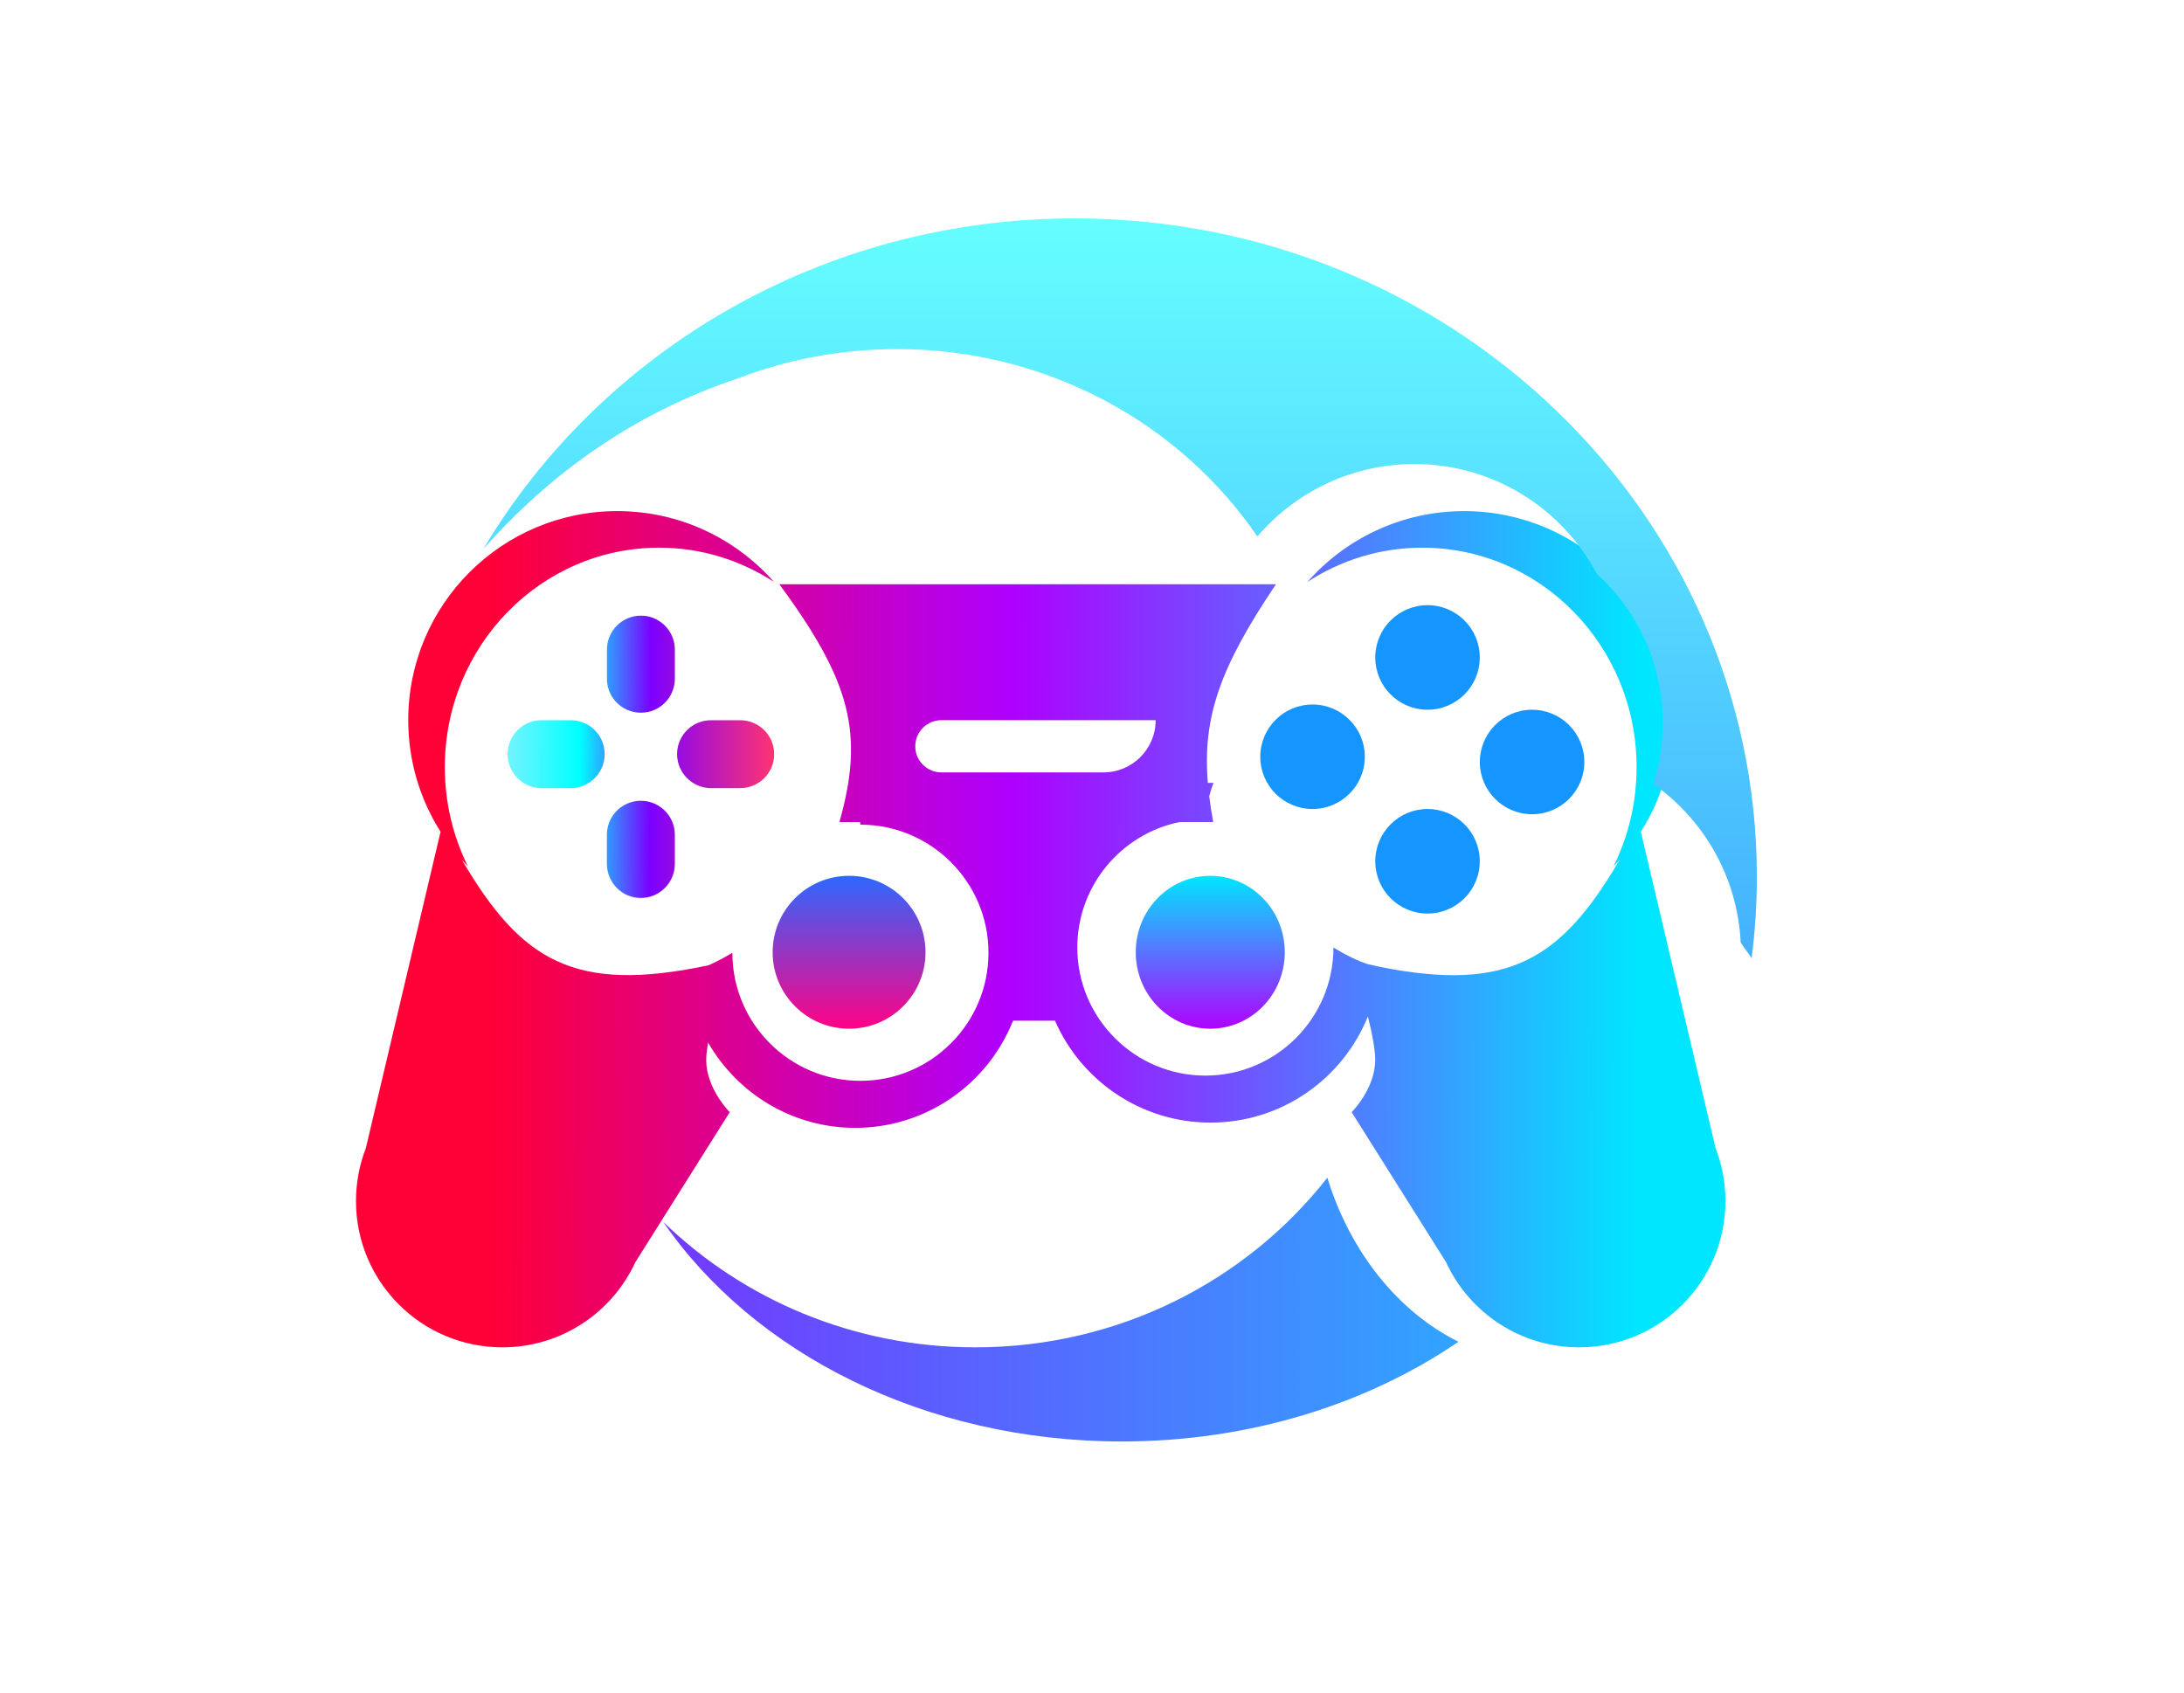 <svg width="40" height="31" viewBox="0 0 40 31" fill="none" xmlns="http://www.w3.org/2000/svg">
<g filter="url(#filter0_d_66_193)">
<path d="M11.141 11.291C11.141 11.152 11.189 11.018 11.278 10.911V10.911C11.516 10.625 11.955 10.625 12.193 10.911V10.911C12.282 11.018 12.331 11.152 12.331 11.291V11.865C12.331 12.194 12.064 12.46 11.736 12.46V12.46C11.407 12.46 11.141 12.194 11.141 11.865V11.649V11.291Z" fill="#D9D9D9"/>
</g>
<g filter="url(#filter1_d_66_193)">
<path d="M11.267 10.881C11.515 10.595 11.959 10.595 12.207 10.881C12.306 10.994 12.36 11.139 12.36 11.289V11.822C12.36 12.166 12.081 12.444 11.738 12.444C11.394 12.444 11.115 12.166 11.115 11.822V11.289C11.115 11.139 11.169 10.994 11.267 10.881ZM10.453 9.191C10.602 9.191 10.747 9.244 10.86 9.342C11.146 9.59 11.146 10.034 10.86 10.282C10.747 10.38 10.602 10.435 10.453 10.435H9.918C9.575 10.434 9.297 10.156 9.296 9.813C9.296 9.469 9.575 9.191 9.918 9.191H10.453ZM13.556 9.191C13.9 9.191 14.179 9.469 14.179 9.813C14.179 10.156 13.9 10.435 13.556 10.435H13.023C12.873 10.435 12.729 10.38 12.616 10.282C12.329 10.034 12.329 9.59 12.616 9.342C12.729 9.244 12.873 9.191 13.023 9.191H13.556ZM11.738 7.276C12.081 7.276 12.36 7.554 12.36 7.898V8.432C12.36 8.581 12.306 8.726 12.207 8.839C11.959 9.125 11.515 9.125 11.267 8.839C11.169 8.726 11.116 8.581 11.116 8.432V7.898C11.116 7.554 11.394 7.276 11.738 7.276Z" fill="url(#paint0_linear_66_193)"/>
</g>
<g filter="url(#filter2_d_66_193)">
<ellipse cx="22.166" cy="13.441" rx="1.365" ry="1.4" fill="url(#paint1_linear_66_193)"/>
</g>
<g filter="url(#filter3_d_66_193)">
<ellipse cx="15.551" cy="13.441" rx="1.4" ry="1.4" fill="url(#paint2_linear_66_193)"/>
</g>
<g filter="url(#filter4_d_66_193)">
<path d="M24.31 17.57C24.729 18.932 25.605 20.024 26.712 20.575C25.042 21.714 22.892 22.401 20.545 22.401C16.936 22.401 13.794 20.778 12.148 18.38C13.611 19.799 15.632 20.677 17.864 20.677C20.495 20.677 22.832 19.457 24.31 17.57Z" fill="url(#paint3_linear_66_193)"/>
</g>
<g filter="url(#filter5_d_66_193)">
<path d="M26.816 5.361C28.93 5.361 30.644 7.075 30.644 9.189C30.644 9.941 30.427 10.642 30.052 11.234L31.421 17.03C31.538 17.33 31.601 17.657 31.601 17.998C31.601 19.478 30.401 20.677 28.92 20.677C27.84 20.677 26.909 20.038 26.485 19.118L24.756 16.37C24.756 16.37 25.187 15.939 25.187 15.413C25.187 15.218 25.128 14.917 25.053 14.617C24.592 15.756 23.478 16.561 22.172 16.561C20.897 16.561 19.802 15.793 19.322 14.694H18.554C18.097 15.844 16.975 16.657 15.663 16.657C14.509 16.657 13.505 16.027 12.968 15.094C12.948 15.216 12.934 15.325 12.934 15.413C12.934 15.933 13.355 16.36 13.365 16.37L11.636 19.118C11.212 20.038 10.281 20.677 9.201 20.677C7.72 20.677 6.52 19.478 6.52 17.998C6.52 17.657 6.584 17.33 6.7 17.03L8.069 11.234C7.694 10.642 7.477 9.941 7.477 9.189C7.477 7.075 9.191 5.361 11.305 5.361C12.449 5.361 13.475 5.864 14.176 6.659C13.568 6.262 12.846 6.031 12.072 6.031C9.904 6.031 8.147 7.831 8.147 10.051C8.147 10.704 8.299 11.321 8.569 11.866C8.531 11.827 8.495 11.788 8.459 11.748C9.542 13.59 10.505 14.203 12.975 13.68C13.102 13.624 13.248 13.55 13.413 13.45C13.413 14.745 14.463 15.795 15.758 15.796C17.054 15.795 18.104 14.745 18.104 13.45C18.104 12.155 17.053 11.104 15.758 11.104C15.757 11.088 15.754 11.072 15.752 11.056H15.374C15.829 9.444 15.592 8.491 14.274 6.701H23.369C22.353 8.211 22.021 9.126 22.122 10.339C22.139 10.339 22.155 10.338 22.172 10.338C22.19 10.338 22.208 10.339 22.226 10.339C22.196 10.412 22.17 10.494 22.147 10.585C22.166 10.737 22.19 10.893 22.22 11.056H21.604C20.535 11.275 19.731 12.221 19.731 13.354C19.731 14.649 20.782 15.7 22.077 15.7C23.372 15.7 24.422 14.649 24.422 13.354C24.681 13.511 24.892 13.609 25.06 13.661C25.122 13.674 25.183 13.69 25.244 13.702C25.253 13.703 25.263 13.705 25.272 13.706L25.271 13.708C27.649 14.183 28.599 13.559 29.664 11.748C29.627 11.788 29.59 11.827 29.552 11.866C29.822 11.321 29.974 10.704 29.974 10.051C29.974 7.831 28.217 6.031 26.049 6.031C25.275 6.031 24.553 6.262 23.945 6.659C24.646 5.864 25.672 5.361 26.816 5.361ZM17.242 9.19C16.978 9.19 16.763 9.404 16.763 9.669C16.763 9.933 16.978 10.147 17.242 10.147H20.209C20.738 10.147 21.166 9.719 21.166 9.19H17.242Z" fill="url(#paint4_linear_66_193)"/>
</g>
<g filter="url(#filter6_d_66_193)">
<path d="M26.145 10.817C26.674 10.817 27.102 11.246 27.102 11.774C27.102 12.303 26.674 12.732 26.145 12.732C25.616 12.732 25.188 12.303 25.188 11.774C25.188 11.246 25.617 10.817 26.145 10.817ZM28.06 8.999C28.589 8.999 29.017 9.427 29.017 9.956C29.017 10.485 28.589 10.913 28.06 10.913C27.532 10.913 27.103 10.485 27.103 9.956C27.103 9.427 27.532 8.999 28.06 8.999ZM24.039 8.903C24.567 8.903 24.997 9.332 24.997 9.86C24.997 10.389 24.567 10.817 24.039 10.817C23.51 10.817 23.082 10.389 23.082 9.86C23.082 9.332 23.51 8.904 24.039 8.903ZM26.145 7.084C26.674 7.084 27.102 7.512 27.102 8.041C27.102 8.57 26.674 8.999 26.145 8.999C25.616 8.999 25.188 8.57 25.188 8.041C25.188 7.512 25.617 7.084 26.145 7.084Z" fill="#1596FF"/>
</g>
<g filter="url(#filter7_d_66_193)">
<path d="M19.684 0C26.583 1.63588e-05 32.176 5.4 32.177 12.062C32.177 12.566 32.143 13.063 32.081 13.551C32.016 13.454 31.948 13.36 31.881 13.265C31.823 12.062 31.203 11.008 30.279 10.357C30.392 10.004 30.453 9.629 30.453 9.238C30.453 8.157 29.988 7.185 29.247 6.511C28.612 5.314 27.354 4.499 25.905 4.499C24.754 4.499 23.723 5.014 23.029 5.826C21.617 3.759 19.189 2.394 16.429 2.394C15.402 2.394 14.421 2.584 13.521 2.928C11.609 3.564 10.062 4.686 8.851 6.057C11.007 2.438 15.049 0 19.684 0Z" fill="url(#paint5_linear_66_193)"/>
</g>
<g filter="url(#filter8_d_66_193)">
<path d="M33.154 17.66C34.197 17.234 33.996 17.388 34.478 16.276C35.013 17.422 34.856 17.296 35.83 17.66C34.603 18.16 34.8 18.247 34.478 19.321C34.133 18.371 34.361 18.23 33.154 17.66Z" fill="white"/>
</g>
<g filter="url(#filter9_d_66_193)">
<path d="M33.84 11.894C34.535 11.61 34.401 11.713 34.722 10.971C35.079 11.736 34.974 11.651 35.623 11.894C34.806 12.227 34.937 12.286 34.722 13.001C34.493 12.368 34.644 12.274 33.84 11.894Z" fill="white"/>
</g>
<g filter="url(#filter10_d_66_193)">
<path d="M4.204 8.985C5.278 8.546 5.071 8.705 5.567 7.56C6.117 8.74 5.956 8.61 6.958 8.985C5.696 9.499 5.898 9.589 5.567 10.694C5.213 9.717 5.446 9.571 4.204 8.985Z" fill="white"/>
</g>
<g filter="url(#filter11_d_66_193)">
<path d="M18.388 17.58C19.337 17.193 19.153 17.333 19.591 16.322C20.078 17.364 19.935 17.25 20.82 17.58C19.706 18.035 19.884 18.114 19.591 19.09C19.279 18.227 19.485 18.098 18.388 17.58Z" fill="white"/>
</g>
<defs>
<filter id="filter0_d_66_193" x="7.141" y="10.696" width="9.19" height="9.764" filterUnits="userSpaceOnUse" color-interpolation-filters="sRGB">
<feFlood flood-opacity="0" result="BackgroundImageFix"/>
<feColorMatrix in="SourceAlpha" type="matrix" values="0 0 0 0 0 0 0 0 0 0 0 0 0 0 0 0 0 0 127 0" result="hardAlpha"/>
<feOffset dy="4"/>
<feGaussianBlur stdDeviation="2"/>
<feComposite in2="hardAlpha" operator="out"/>
<feColorMatrix type="matrix" values="0 0 0 0 0 0 0 0 0 0 0 0 0 0 0 0 0 0 0.25 0"/>
<feBlend mode="normal" in2="BackgroundImageFix" result="effect1_dropShadow_66_193"/>
<feBlend mode="normal" in="SourceGraphic" in2="effect1_dropShadow_66_193" result="shape"/>
</filter>
<filter id="filter1_d_66_193" x="5.296" y="7.276" width="12.883" height="13.169" filterUnits="userSpaceOnUse" color-interpolation-filters="sRGB">
<feFlood flood-opacity="0" result="BackgroundImageFix"/>
<feColorMatrix in="SourceAlpha" type="matrix" values="0 0 0 0 0 0 0 0 0 0 0 0 0 0 0 0 0 0 127 0" result="hardAlpha"/>
<feOffset dy="4"/>
<feGaussianBlur stdDeviation="2"/>
<feComposite in2="hardAlpha" operator="out"/>
<feColorMatrix type="matrix" values="0 0 0 0 0 0 0 0 0 0 0 0 0 0 0 0 0 0 0.25 0"/>
<feBlend mode="normal" in2="BackgroundImageFix" result="effect1_dropShadow_66_193"/>
<feBlend mode="normal" in="SourceGraphic" in2="effect1_dropShadow_66_193" result="shape"/>
</filter>
<filter id="filter2_d_66_193" x="16.801" y="12.04" width="10.73" height="10.8" filterUnits="userSpaceOnUse" color-interpolation-filters="sRGB">
<feFlood flood-opacity="0" result="BackgroundImageFix"/>
<feColorMatrix in="SourceAlpha" type="matrix" values="0 0 0 0 0 0 0 0 0 0 0 0 0 0 0 0 0 0 127 0" result="hardAlpha"/>
<feOffset dy="4"/>
<feGaussianBlur stdDeviation="2"/>
<feComposite in2="hardAlpha" operator="out"/>
<feColorMatrix type="matrix" values="0 0 0 0 0 0 0 0 0 0 0 0 0 0 0 0 0 0 0.25 0"/>
<feBlend mode="normal" in2="BackgroundImageFix" result="effect1_dropShadow_66_193"/>
<feBlend mode="normal" in="SourceGraphic" in2="effect1_dropShadow_66_193" result="shape"/>
</filter>
<filter id="filter3_d_66_193" x="10.151" y="12.04" width="10.8" height="10.8" filterUnits="userSpaceOnUse" color-interpolation-filters="sRGB">
<feFlood flood-opacity="0" result="BackgroundImageFix"/>
<feColorMatrix in="SourceAlpha" type="matrix" values="0 0 0 0 0 0 0 0 0 0 0 0 0 0 0 0 0 0 127 0" result="hardAlpha"/>
<feOffset dy="4"/>
<feGaussianBlur stdDeviation="2"/>
<feComposite in2="hardAlpha" operator="out"/>
<feColorMatrix type="matrix" values="0 0 0 0 0 0 0 0 0 0 0 0 0 0 0 0 0 0 0.25 0"/>
<feBlend mode="normal" in2="BackgroundImageFix" result="effect1_dropShadow_66_193"/>
<feBlend mode="normal" in="SourceGraphic" in2="effect1_dropShadow_66_193" result="shape"/>
</filter>
<filter id="filter4_d_66_193" x="8.147" y="17.57" width="22.564" height="12.831" filterUnits="userSpaceOnUse" color-interpolation-filters="sRGB">
<feFlood flood-opacity="0" result="BackgroundImageFix"/>
<feColorMatrix in="SourceAlpha" type="matrix" values="0 0 0 0 0 0 0 0 0 0 0 0 0 0 0 0 0 0 127 0" result="hardAlpha"/>
<feOffset dy="4"/>
<feGaussianBlur stdDeviation="2"/>
<feComposite in2="hardAlpha" operator="out"/>
<feColorMatrix type="matrix" values="0 0 0 0 0 0 0 0 0 0 0 0 0 0 0 0 0 0 0.25 0"/>
<feBlend mode="normal" in2="BackgroundImageFix" result="effect1_dropShadow_66_193"/>
<feBlend mode="normal" in="SourceGraphic" in2="effect1_dropShadow_66_193" result="shape"/>
</filter>
<filter id="filter5_d_66_193" x="2.52" y="5.361" width="33.081" height="23.316" filterUnits="userSpaceOnUse" color-interpolation-filters="sRGB">
<feFlood flood-opacity="0" result="BackgroundImageFix"/>
<feColorMatrix in="SourceAlpha" type="matrix" values="0 0 0 0 0 0 0 0 0 0 0 0 0 0 0 0 0 0 127 0" result="hardAlpha"/>
<feOffset dy="4"/>
<feGaussianBlur stdDeviation="2"/>
<feComposite in2="hardAlpha" operator="out"/>
<feColorMatrix type="matrix" values="0 0 0 0 0 0 0 0 0 0 0 0 0 0 0 0 0 0 0.25 0"/>
<feBlend mode="normal" in2="BackgroundImageFix" result="effect1_dropShadow_66_193"/>
<feBlend mode="normal" in="SourceGraphic" in2="effect1_dropShadow_66_193" result="shape"/>
</filter>
<filter id="filter6_d_66_193" x="19.082" y="7.084" width="13.935" height="13.648" filterUnits="userSpaceOnUse" color-interpolation-filters="sRGB">
<feFlood flood-opacity="0" result="BackgroundImageFix"/>
<feColorMatrix in="SourceAlpha" type="matrix" values="0 0 0 0 0 0 0 0 0 0 0 0 0 0 0 0 0 0 127 0" result="hardAlpha"/>
<feOffset dy="4"/>
<feGaussianBlur stdDeviation="2"/>
<feComposite in2="hardAlpha" operator="out"/>
<feColorMatrix type="matrix" values="0 0 0 0 0 0 0 0 0 0 0 0 0 0 0 0 0 0 0.25 0"/>
<feBlend mode="normal" in2="BackgroundImageFix" result="effect1_dropShadow_66_193"/>
<feBlend mode="normal" in="SourceGraphic" in2="effect1_dropShadow_66_193" result="shape"/>
</filter>
<filter id="filter7_d_66_193" x="4.851" y="0" width="31.326" height="21.551" filterUnits="userSpaceOnUse" color-interpolation-filters="sRGB">
<feFlood flood-opacity="0" result="BackgroundImageFix"/>
<feColorMatrix in="SourceAlpha" type="matrix" values="0 0 0 0 0 0 0 0 0 0 0 0 0 0 0 0 0 0 127 0" result="hardAlpha"/>
<feOffset dy="4"/>
<feGaussianBlur stdDeviation="2"/>
<feComposite in2="hardAlpha" operator="out"/>
<feColorMatrix type="matrix" values="0 0 0 0 0 0 0 0 0 0 0 0 0 0 0 0 0 0 0.25 0"/>
<feBlend mode="normal" in2="BackgroundImageFix" result="effect1_dropShadow_66_193"/>
<feBlend mode="normal" in="SourceGraphic" in2="effect1_dropShadow_66_193" result="shape"/>
</filter>
<filter id="filter8_d_66_193" x="29.154" y="16.276" width="10.676" height="11.045" filterUnits="userSpaceOnUse" color-interpolation-filters="sRGB">
<feFlood flood-opacity="0" result="BackgroundImageFix"/>
<feColorMatrix in="SourceAlpha" type="matrix" values="0 0 0 0 0 0 0 0 0 0 0 0 0 0 0 0 0 0 127 0" result="hardAlpha"/>
<feOffset dy="4"/>
<feGaussianBlur stdDeviation="2"/>
<feComposite in2="hardAlpha" operator="out"/>
<feColorMatrix type="matrix" values="0 0 0 0 0 0 0 0 0 0 0 0 0 0 0 0 0 0 0.25 0"/>
<feBlend mode="normal" in2="BackgroundImageFix" result="effect1_dropShadow_66_193"/>
<feBlend mode="normal" in="SourceGraphic" in2="effect1_dropShadow_66_193" result="shape"/>
</filter>
<filter id="filter9_d_66_193" x="29.84" y="10.971" width="9.784" height="10.03" filterUnits="userSpaceOnUse" color-interpolation-filters="sRGB">
<feFlood flood-opacity="0" result="BackgroundImageFix"/>
<feColorMatrix in="SourceAlpha" type="matrix" values="0 0 0 0 0 0 0 0 0 0 0 0 0 0 0 0 0 0 127 0" result="hardAlpha"/>
<feOffset dy="4"/>
<feGaussianBlur stdDeviation="2"/>
<feComposite in2="hardAlpha" operator="out"/>
<feColorMatrix type="matrix" values="0 0 0 0 0 0 0 0 0 0 0 0 0 0 0 0 0 0 0.25 0"/>
<feBlend mode="normal" in2="BackgroundImageFix" result="effect1_dropShadow_66_193"/>
<feBlend mode="normal" in="SourceGraphic" in2="effect1_dropShadow_66_193" result="shape"/>
</filter>
<filter id="filter10_d_66_193" x="0.204" y="7.56" width="10.754" height="11.133" filterUnits="userSpaceOnUse" color-interpolation-filters="sRGB">
<feFlood flood-opacity="0" result="BackgroundImageFix"/>
<feColorMatrix in="SourceAlpha" type="matrix" values="0 0 0 0 0 0 0 0 0 0 0 0 0 0 0 0 0 0 127 0" result="hardAlpha"/>
<feOffset dy="4"/>
<feGaussianBlur stdDeviation="2"/>
<feComposite in2="hardAlpha" operator="out"/>
<feColorMatrix type="matrix" values="0 0 0 0 0 0 0 0 0 0 0 0 0 0 0 0 0 0 0.25 0"/>
<feBlend mode="normal" in2="BackgroundImageFix" result="effect1_dropShadow_66_193"/>
<feBlend mode="normal" in="SourceGraphic" in2="effect1_dropShadow_66_193" result="shape"/>
</filter>
<filter id="filter11_d_66_193" x="14.388" y="16.322" width="10.432" height="10.768" filterUnits="userSpaceOnUse" color-interpolation-filters="sRGB">
<feFlood flood-opacity="0" result="BackgroundImageFix"/>
<feColorMatrix in="SourceAlpha" type="matrix" values="0 0 0 0 0 0 0 0 0 0 0 0 0 0 0 0 0 0 127 0" result="hardAlpha"/>
<feOffset dy="4"/>
<feGaussianBlur stdDeviation="2"/>
<feComposite in2="hardAlpha" operator="out"/>
<feColorMatrix type="matrix" values="0 0 0 0 0 0 0 0 0 0 0 0 0 0 0 0 0 0 0.25 0"/>
<feBlend mode="normal" in2="BackgroundImageFix" result="effect1_dropShadow_66_193"/>
<feBlend mode="normal" in="SourceGraphic" in2="effect1_dropShadow_66_193" result="shape"/>
</filter>
<linearGradient id="paint0_linear_66_193" x1="9.296" y1="10.143" x2="14.179" y2="10.167" gradientUnits="userSpaceOnUse">
<stop stop-color="#73F4FF"/>
<stop offset="0.27" stop-color="#00FFFF"/>
<stop offset="0.535" stop-color="#7B00FF"/>
<stop offset="1" stop-color="#FF3372"/>
</linearGradient>
<linearGradient id="paint1_linear_66_193" x1="22.166" y1="12.04" x2="22.166" y2="14.841" gradientUnits="userSpaceOnUse">
<stop stop-color="#00E6FF"/>
<stop offset="1" stop-color="#AF02FF"/>
</linearGradient>
<linearGradient id="paint2_linear_66_193" x1="15.551" y1="12.04" x2="15.551" y2="14.841" gradientUnits="userSpaceOnUse">
<stop stop-color="#2D68FF"/>
<stop offset="1" stop-color="#FF0285"/>
</linearGradient>
<linearGradient id="paint3_linear_66_193" x1="12.148" y1="19.985" x2="26.712" y2="19.985" gradientUnits="userSpaceOnUse">
<stop stop-color="#7239FE"/>
<stop offset="1" stop-color="#31A4FF"/>
</linearGradient>
<linearGradient id="paint4_linear_66_193" x1="30.023" y1="14.838" x2="8.962" y2="14.814" gradientUnits="userSpaceOnUse">
<stop stop-color="#00E6FF"/>
<stop offset="0.545" stop-color="#AE00FF"/>
<stop offset="1" stop-color="#FF0037"/>
</linearGradient>
<linearGradient id="paint5_linear_66_193" x1="20.514" y1="0" x2="20.514" y2="13.551" gradientUnits="userSpaceOnUse">
<stop stop-color="#65FEFF"/>
<stop offset="1" stop-color="#44B1FE"/>
</linearGradient>
</defs>
</svg>
